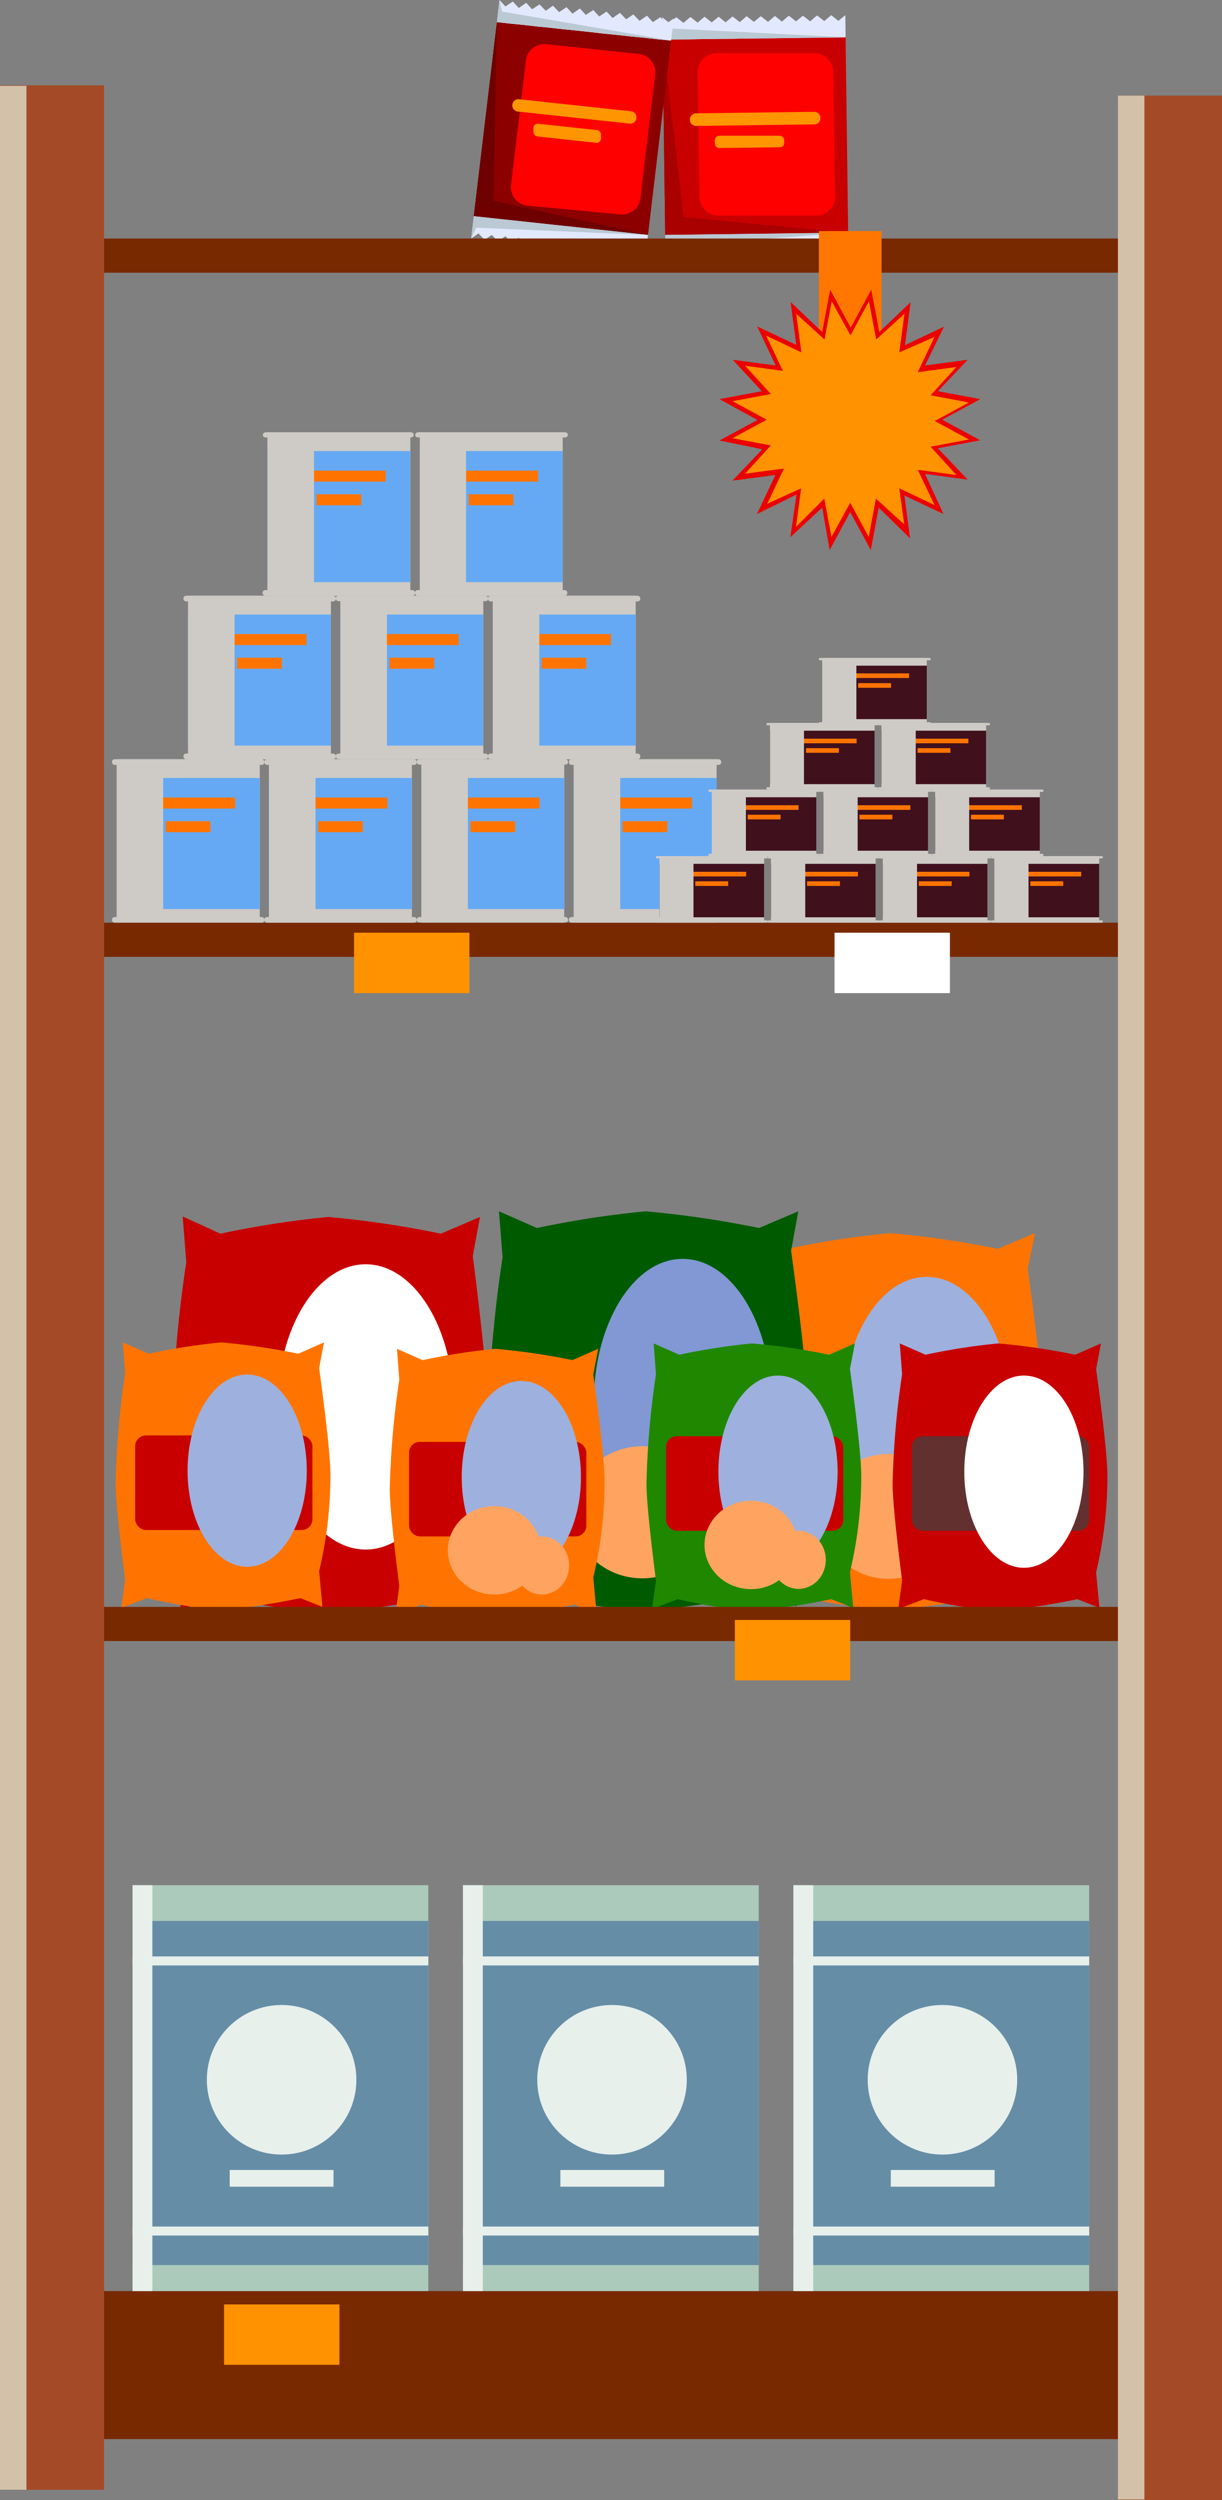<svg xmlns="http://www.w3.org/2000/svg" viewBox="0 0 47.56 97.27"><rect x="0" y="0" width="47.56" height="97.27" fill="#808080" stroke="none"/><title>Depositphotos_105946282_01</title><g data-name="Layer 2" style="isolation:isolate"><path fill="#c90000" d="M33.01 9.05l-7.12.09-.1-7.6 7.12-.09.1 7.6z"/><path fill="#e2e8fe" d="M32.63.81l-.28-.22-.27.23L31.8.6l-.27.23-.28-.22-.27.22-.28-.22-.27.23-.27-.22-.27.23-.28-.22-.27.22-.28-.22-.27.23-.28-.22-.27.23-.27-.22-.27.22-.28-.22-.27.23-.28-.22-.27.23-.28-.22-.27.22-.28-.22.02.87.54-.01h.55l.55-.01.55-.01h.55l.54-.01.55-.01h.55l.55-.01.55-.01h.54l.55-.01.55-.01-.01-.86-.27.22z"/><path fill="#e2e8fe" d="M32.75 9.7l-.27.23-.28-.22-.27.22-.28-.22-.27.23-.28-.22-.27.23-.28-.22-.27.22-.27-.22-.27.23-.28-.22-.27.23-.28-.22-.27.22-.28-.22-.27.23-.27-.22-.27.23-.28-.22-.27.22-.28-.22-.27.23-.28-.22-.27.23-.01-.87.55-.01h.54l.55-.01h.55l.55-.01.55-.01h.55l.54-.01.55-.01.55-.01h.55l.54-.01.55-.01.01.87-.27-.22z"/><path d="M31.77 8.39h-3.8a.74.74 0 0 1-.75-.73l-.07-4.84a.74.74 0 0 1 .73-.75h3.8a.74.74 0 0 1 .75.73l.07 4.84a.74.74 0 0 1-.73.75z" style="mix-blend-mode:soft-light" fill="red"/><path fill="#a90000" d="M25.79 1.54l.82 6.91 6.4.6-7.12.09-.1-7.6z"/><path fill="#bac9d3" d="M25.77.67l.18.43 6.96.35-7.12.09-.02-.87z"/><path fill="#bac9d3" d="M25.9 10.01l.16-.44 6.95-.52-7.12.09.01.87z"/><path d="M31.69 4.84l-4.59.06a.24.24 0 0 1-.25-.24.24.24 0 0 1 .24-.25l4.59-.06a.24.24 0 0 1 .25.24.24.24 0 0 1-.24.25z" fill="#ff9500"/><path d="M30.38 5.73L28 5.76a.18.18 0 0 1-.18-.18v-.12a.18.18 0 0 1 .18-.18h2.34a.18.18 0 0 1 .18.18v.13a.18.18 0 0 1-.14.14z" fill="#ff9500"/><path fill="#8d0000" d="M25.22 9.14l-6.78-.73.9-7.55 6.78.72-.9 7.56z"/><path fill="#e2e8fe" d="M25.93.92L25.7.67l-.29.19-.23-.25-.29.2-.24-.25-.28.19-.24-.25-.29.2-.23-.25-.29.19-.23-.25-.29.19-.23-.25-.29.2-.23-.25-.29.19-.24-.25-.28.2L21 .17l-.29.19-.23-.25-.29.2-.23-.25-.29.19-.23-.25-.1.86.52.06.52.05.52.06.52.05.52.06.52.05.53.06.52.06.52.05.52.06.52.05.52.06.53.05.1-.86-.29.2z"/><path fill="#e2e8fe" d="M24.88 9.75l-.29.19-.23-.25-.29.2-.23-.25-.29.19-.23-.25-.29.2-.23-.25-.29.19-.24-.25-.28.2-.24-.25-.28.19-.24-.25-.29.19-.23-.25-.29.2-.23-.25-.29.19-.23-.25-.29.2-.24-.25-.28.19-.24-.25-.28.2.1-.87.52.06.52.06.52.05.52.06.53.05.52.06.52.05.52.06.52.06.52.05.53.06.52.05.52.06-.1.86-.24-.25z"/><path d="M24.12 8.34L20.53 8a.72.72 0 0 1-.64-.8l.58-4.85a.72.72 0 0 1 .79-.63l3.6.38a.72.72 0 0 1 .64.8l-.58 4.85a.72.72 0 0 1-.8.59z" style="mix-blend-mode:soft-light" fill="red"/><path fill="#6f0000" d="M19.34.86l-.13 6.95 6.01 1.33-6.78-.73.9-7.55z"/><path fill="#bac9d3" d="M19.44 0l.1.45 6.58 1.13-6.78-.72.1-.86z"/><path fill="#bac9d3" d="M18.34 9.28l.2-.42 6.68.28-6.78-.73-.1.87z"/><path d="M24.51 4.81l-4.36-.47a.24.24 0 0 1-.21-.27.24.24 0 0 1 .26-.21l4.36.47a.24.24 0 0 1 .21.27.24.24 0 0 1-.26.21z" fill="#ff9500"/><path d="M23.15 5.55l-2.23-.24a.18.18 0 0 1-.16-.2v-.14a.18.18 0 0 1 .24-.15l2.23.24a.18.18 0 0 1 .16.2v.14a.18.18 0 0 1-.24.15z" fill="#ff9500"/><path d="M18.58 62.6l-1.28-.51a39.44 39.44 0 0 1-4.7.69 34.88 34.88 0 0 1-4.15-.69L7 62.65 7.25 61s-.55-4.16-.55-5.55a49.3 49.3 0 0 1 .55-6.34l-.14-1.78 1.47.67a36.74 36.74 0 0 1 4.2-.65 38.33 38.33 0 0 1 4.38.65l1.52-.65-.28 1.52s.6 4.58.6 6.13a23.76 23.76 0 0 1-.65 5.58z" fill="#c90000"/><rect x="7.75" y="52.7" width="10.23" height="5.46" rx=".63" ry=".63" fill="#633030"/><ellipse cx="14.23" cy="54.74" rx="3.43" ry="5.55" style="mix-blend-mode:soft-light" fill="#fff"/><path d="M40.21 62.46L39 62a37.6 37.6 0 0 1-4.48.66 33.25 33.25 0 0 1-4-.66l-1.35.53.21-1.57s-.53-4-.53-5.29a47 47 0 0 1 .53-6l-.13-1.69 1.4.61a35 35 0 0 1 4-.61 36.54 36.54 0 0 1 4.18.61l1.45-.61-.28 1.39s.62 4.38.62 5.85a22.64 22.64 0 0 1-.62 5.31z" fill="#ff7400"/><ellipse cx="37.28" cy="52.94" rx="1.5" ry="1.6" fill="#ffa460"/><rect x="29.9" y="53.03" width="9.75" height="5.2" rx=".6" ry=".6" fill="#c90000"/><ellipse cx="36.07" cy="54.97" rx="3.27" ry="5.29" style="mix-blend-mode:soft-light" fill="#9eb0de"/><ellipse cx="34.58" cy="59" rx="2.56" ry="2.43" fill="#ffa460"/><ellipse cx="37.2" cy="59.83" rx="1.5" ry="1.6" fill="#ffa460"/><path d="M31 62.5l-1.34-.5a39.75 39.75 0 0 1-4.74.7 35.16 35.16 0 0 1-4.18-.7l-1.43.56.22-1.66S19 56.71 19 55.3a49.65 49.65 0 0 1 .56-6.38l-.14-1.79 1.48.65a37 37 0 0 1 4.23-.65 38.6 38.6 0 0 1 4.41.65l1.53-.65-.28 1.53s.65 4.63.65 6.18a23.94 23.94 0 0 1-.65 5.62z" fill="#005b00"/><ellipse cx="27.85" cy="52.43" rx="1.58" ry="1.69" fill="#ffa460"/><ellipse cx="26.57" cy="54.58" rx="3.46" ry="5.6" style="mix-blend-mode:soft-light" fill="#8198d4"/><ellipse cx="25" cy="58.84" rx="2.71" ry="2.57" fill="#ffa460"/><ellipse cx="27.76" cy="59.72" rx="1.58" ry="1.69" fill="#ffa460"/><path d="M12.55 62.52l-.86-.34a26.6 26.6 0 0 1-3.17.47 23.54 23.54 0 0 1-2.8-.47l-1 .38.15-1.11s-.37-2.8-.37-3.75a33.24 33.24 0 0 1 .37-4.27l-.09-1.2 1 .44a24.78 24.78 0 0 1 2.83-.44 25.86 25.86 0 0 1 3 .44l1-.44-.19 1s.44 3.1.44 4.14a16 16 0 0 1-.44 3.76z" fill="#ff7400"/><rect x="5.26" y="55.85" width="6.9" height="3.68" rx=".42" ry=".42" fill="#c90000"/><ellipse cx="9.62" cy="57.22" rx="2.32" ry="3.74" style="mix-blend-mode:soft-light" fill="#9eb0de"/><path d="M42.79 62.56l-.86-.34a26.61 26.61 0 0 1-3.17.47 23.53 23.53 0 0 1-2.8-.47l-1 .38.15-1.11s-.37-2.8-.37-3.75a33.24 33.24 0 0 1 .37-4.27l-.09-1.2 1 .44a24.76 24.76 0 0 1 2.83-.44 25.84 25.84 0 0 1 3 .44l1-.44-.19 1s.44 3.1.44 4.14a16 16 0 0 1-.44 3.76z" fill="#c90000"/><rect x="35.49" y="55.88" width="6.9" height="3.68" rx=".42" ry=".42" fill="#633030"/><ellipse cx="39.85" cy="57.26" rx="2.32" ry="3.74" style="mix-blend-mode:soft-light" fill="#fff"/><path d="M23.22 62.77l-.86-.34a26.6 26.6 0 0 1-3.17.47 23.54 23.54 0 0 1-2.8-.47l-1 .38.15-1.11s-.37-2.8-.37-3.75a33.24 33.24 0 0 1 .37-4.27l-.09-1.2 1 .44a24.78 24.78 0 0 1 2.83-.44 25.86 25.86 0 0 1 3 .44l1-.44-.19 1s.44 3.1.44 4.14a16 16 0 0 1-.44 3.76z" fill="#ff7400"/><ellipse cx="21.14" cy="56.03" rx="1.06" ry="1.13" fill="#ffa460"/><rect x="15.92" y="56.1" width="6.9" height="3.68" rx=".42" ry=".42" fill="#c90000"/><ellipse cx="20.29" cy="57.47" rx="2.32" ry="3.74" style="mix-blend-mode:soft-light" fill="#9eb0de"/><ellipse cx="19.24" cy="60.32" rx="1.81" ry="1.72" fill="#ffa460"/><ellipse cx="21.09" cy="60.91" rx="1.06" ry="1.13" fill="#ffa460"/><path d="M33.21 62.56l-.86-.34a26.61 26.61 0 0 1-3.17.47 23.53 23.53 0 0 1-2.8-.47l-1 .38.15-1.11s-.37-2.8-.37-3.75a33.23 33.23 0 0 1 .37-4.27l-.09-1.2 1 .44a24.76 24.76 0 0 1 2.83-.44 25.84 25.84 0 0 1 3 .44l1-.44-.19 1s.44 3.1.44 4.14a16 16 0 0 1-.44 3.76z" fill="#1f8800"/><ellipse cx="31.14" cy="55.82" rx="1.06" ry="1.13" fill="#ffa460"/><rect x="25.92" y="55.88" width="6.9" height="3.68" rx=".42" ry=".42" fill="#c90000"/><ellipse cx="30.28" cy="57.26" rx="2.32" ry="3.74" style="mix-blend-mode:soft-light" fill="#9eb0de"/><ellipse cx="29.23" cy="60.11" rx="1.81" ry="1.72" fill="#ffa460"/><ellipse cx="31.08" cy="60.69" rx="1.06" ry="1.13" fill="#ffa460"/><path fill="#792900" d="M4.05 9.28h39.47v1.33H4.05z"/><path fill="#792900" d="M4.05 35.9h39.47v1.33H4.05z"/><path fill="#792900" d="M4.05 62.52h39.47v1.33H4.05z"/><path fill="#792900" d="M4.05 89.14h39.47v5.76H4.05z"/><path fill="#cecbc6" d="M4.55 29.54h5.56v6.36H4.55z"/><path fill="#65a9f4" d="M4.55 30.27h5.56v5.1H4.55z"/><rect x="4.36" y="29.54" width="5.93" height=".22" rx=".1" ry=".1" fill="#cecbc6"/><path fill="#ff7400" d="M5.74 31.03h3.41v.43H5.74z"/><path fill="#ff7400" d="M6.45 31.95h1.74v.43H6.45z"/><rect x="4.36" y="35.68" width="5.93" height=".22" rx=".1" ry=".1" fill="#cecbc6"/><path style="mix-blend-mode:multiply" fill="#cecbc6" d="M10.1 35.68H4.54v-5.92h5.56L6.35 30v5.44l3.75.24z"/><path fill="#cecbc6" d="M10.47 29.54h5.56v6.36h-5.56z"/><path fill="#65a9f4" d="M10.47 30.27h5.56v5.1h-5.56z"/><rect x="10.29" y="29.54" width="5.93" height=".22" rx=".1" ry=".1" fill="#cecbc6"/><path fill="#ff7400" d="M11.67 31.03h3.41v.43h-3.41z"/><path fill="#ff7400" d="M12.38 31.95h1.74v.43h-1.74z"/><rect x="10.29" y="35.68" width="5.93" height=".22" rx=".1" ry=".1" fill="#cecbc6"/><path style="mix-blend-mode:multiply" fill="#cecbc6" d="M16.03 35.68h-5.56v-5.92h5.56l-3.75.24v5.44l3.75.24z"/><path fill="#cecbc6" d="M16.4 29.54h5.56v6.36H16.4z"/><path fill="#65a9f4" d="M16.4 30.27h5.56v5.1H16.4z"/><path d="M16.32 29.54H22a.11.11 0 0 1 .11.11.1.1 0 0 1-.1.1h-5.69a.1.1 0 0 1-.1-.1.1.1 0 0 1 .1-.11z" fill="#cecbc6"/><path fill="#ff7400" d="M17.59 31.03H21v.43h-3.41z"/><path fill="#ff7400" d="M18.31 31.95h1.74v.43h-1.74z"/><path d="M16.32 35.68H22a.11.11 0 0 1 .11.11.1.1 0 0 1-.1.1h-5.69a.1.1 0 0 1-.1-.1.1.1 0 0 1 .1-.11z" fill="#cecbc6"/><path style="mix-blend-mode:multiply" fill="#cecbc6" d="M21.95 35.68H16.4v-5.92h5.55l-3.74.24v5.44l3.74.24z"/><path fill="#cecbc6" d="M7.32 23.18h5.56v6.36H7.32z"/><path fill="#65a9f4" d="M7.32 23.91h5.56v5.1H7.32z"/><rect x="7.14" y="23.18" width="5.93" height=".22" rx=".1" ry=".1" fill="#cecbc6"/><path fill="#ff7400" d="M8.52 24.67h3.41v.43H8.52z"/><path fill="#ff7400" d="M9.23 25.59h1.74v.43H9.23z"/><rect x="7.14" y="29.32" width="5.93" height=".22" rx=".1" ry=".1" fill="#cecbc6"/><path style="mix-blend-mode:multiply" fill="#cecbc6" d="M12.88 29.32H7.32V23.4h5.56l-3.75.24v5.44l3.75.24z"/><path fill="#cecbc6" d="M13.25 23.18h5.56v6.36h-5.56z"/><path fill="#65a9f4" d="M13.25 23.91h5.56v5.1h-5.56z"/><path d="M13.17 23.18h5.72a.11.11 0 0 1 .11.11.1.1 0 0 1-.1.1h-5.73a.1.1 0 0 1-.1-.1.1.1 0 0 1 .1-.11z" fill="#cecbc6"/><path fill="#ff7400" d="M14.44 24.67h3.41v.43h-3.41z"/><path fill="#ff7400" d="M15.16 25.59h1.74v.43h-1.74z"/><path d="M13.17 29.32h5.72a.11.11 0 0 1 .11.11.1.1 0 0 1-.1.1h-5.73a.1.1 0 0 1-.1-.1.1.1 0 0 1 .1-.11z" fill="#cecbc6"/><path style="mix-blend-mode:multiply" fill="#cecbc6" d="M18.81 29.32h-5.56V23.4h5.56l-3.75.24v5.44l3.75.24z"/><path fill="#cecbc6" d="M10.41 16.82h5.56v6.36h-5.56z"/><path fill="#65a9f4" d="M10.41 17.55h5.56v5.1h-5.56z"/><path d="M10.33 16.82H16a.1.1 0 0 1 .1.1.1.1 0 0 1-.1.1h-5.67a.1.1 0 0 1-.1-.1.11.11 0 0 1 .1-.1z" fill="#cecbc6"/><path fill="#ff7400" d="M11.6 18.31h3.41v.43H11.6z"/><path fill="#ff7400" d="M12.32 19.23h1.74v.43h-1.74z"/><rect x="10.22" y="22.96" width="5.93" height=".22" rx=".1" ry=".1" fill="#cecbc6"/><path style="mix-blend-mode:multiply" fill="#cecbc6" d="M15.96 22.96h-5.55v-5.92h5.55l-3.74.24v5.44l3.74.24z"/><path fill="#cecbc6" d="M16.34 16.82h5.56v6.36h-5.56z"/><path fill="#65a9f4" d="M16.34 17.55h5.56v5.1h-5.56z"/><path d="M16.26 16.82H22a.1.1 0 0 1 .1.1.1.1 0 0 1-.1.1h-5.74a.1.1 0 0 1-.1-.1.11.11 0 0 1 .1-.1z" fill="#cecbc6"/><path fill="#ff7400" d="M17.53 18.31h3.41v.43h-3.41z"/><path fill="#ff7400" d="M18.24 19.23h1.74v.43h-1.74z"/><rect x="16.15" y="22.96" width="5.93" height=".22" rx=".1" ry=".1" fill="#cecbc6"/><path style="mix-blend-mode:multiply" fill="#cecbc6" d="M21.89 22.96h-5.55v-5.92h5.55l-3.75.24v5.44l3.75.24z"/><path fill="#cecbc6" d="M19.18 23.18h5.56v6.36h-5.56z"/><path fill="#65a9f4" d="M19.18 23.91h5.56v5.1h-5.56z"/><rect x="18.99" y="23.18" width="5.93" height=".22" rx=".1" ry=".1" fill="#cecbc6"/><path fill="#ff7400" d="M20.37 24.67h3.41v.43h-3.41z"/><path fill="#ff7400" d="M21.08 25.59h1.74v.43h-1.74z"/><rect x="18.99" y="29.32" width="5.93" height=".22" rx=".1" ry=".1" fill="#cecbc6"/><path style="mix-blend-mode:multiply" fill="#cecbc6" d="M24.73 29.32h-5.55V23.4h5.55l-3.74.24v5.44l3.74.24z"/><path fill="#cecbc6" d="M22.33 29.54h5.56v6.36h-5.56z"/><path fill="#65a9f4" d="M22.33 30.27h5.56v5.1h-5.56z"/><rect x="22.14" y="29.54" width="5.93" height=".22" rx=".1" ry=".1" fill="#cecbc6"/><path fill="#ff7400" d="M23.52 31.03h3.41v.43h-3.41z"/><path fill="#ff7400" d="M24.23 31.95h1.74v.43h-1.74z"/><rect x="22.14" y="35.68" width="5.93" height=".22" rx=".1" ry=".1" fill="#cecbc6"/><path style="mix-blend-mode:multiply" fill="#cecbc6" d="M27.88 35.68h-5.55v-5.92h5.55l-3.74.24v5.44l3.74.24z"/><path fill="#cecbc6" d="M25.67 33.31h4.07v2.59h-4.07z"/><path fill="#40101d" d="M25.67 33.61h4.07v2.08h-4.07z"/><rect x="25.53" y="33.31" width="4.35" height=".09" rx=".03" ry=".03" fill="#cecbc6"/><path fill="#ff7400" d="M26.54 33.92h2.5v.18h-2.5z"/><path fill="#ff7400" d="M27.06 34.29h1.28v.18h-1.28z"/><rect x="25.53" y="35.81" width="4.35" height=".09" rx=".03" ry=".03" fill="#cecbc6"/><path style="mix-blend-mode:multiply" fill="#cecbc6" d="M29.74 35.81h-4.07V33.4h4.07l-2.75.1v2.22l2.75.09z"/><path fill="#cecbc6" d="M30.01 33.31h4.07v2.59h-4.07z"/><path fill="#40101d" d="M30.01 33.61h4.07v2.08h-4.07z"/><rect x="29.88" y="33.31" width="4.35" height=".09" rx=".03" ry=".03" fill="#cecbc6"/><path fill="#ff7400" d="M30.89 33.92h2.5v.18h-2.5z"/><path fill="#ff7400" d="M31.41 34.29h1.28v.18h-1.28z"/><rect x="29.88" y="35.81" width="4.35" height=".09" rx=".03" ry=".03" fill="#cecbc6"/><path style="mix-blend-mode:multiply" fill="#cecbc6" d="M34.09 35.81h-4.08V33.4h4.08l-2.75.1v2.22l2.75.09z"/><path fill="#cecbc6" d="M34.36 33.31h4.07v2.59h-4.07z"/><path fill="#40101d" d="M34.36 33.61h4.07v2.08h-4.07z"/><rect x="34.22" y="33.31" width="4.35" height=".09" rx=".03" ry=".03" fill="#cecbc6"/><path fill="#ff7400" d="M35.23 33.92h2.5v.18h-2.5z"/><path fill="#ff7400" d="M35.76 34.29h1.28v.18h-1.28z"/><rect x="34.22" y="35.81" width="4.35" height=".09" rx=".03" ry=".03" fill="#cecbc6"/><path style="mix-blend-mode:multiply" fill="#cecbc6" d="M38.43 35.81h-4.07V33.4h4.07l-2.74.1v2.22l2.74.09z"/><path fill="#cecbc6" d="M27.7 30.72h4.07v2.59H27.7z"/><path fill="#40101d" d="M27.7 31.02h4.07v2.08H27.7z"/><rect x="27.57" y="30.72" width="4.35" height=".09" rx=".03" ry=".03" fill="#cecbc6"/><path fill="#ff7400" d="M28.58 31.33h2.5v.18h-2.5z"/><path fill="#ff7400" d="M29.1 31.7h1.28v.18H29.1z"/><rect x="27.57" y="33.22" width="4.35" height=".09" rx=".03" ry=".03" fill="#cecbc6"/><path style="mix-blend-mode:multiply" fill="#cecbc6" d="M31.78 33.22H27.7v-2.41h4.08l-2.75.1v2.22l2.75.09z"/><path fill="#cecbc6" d="M32.05 30.72h4.07v2.59h-4.07z"/><path fill="#40101d" d="M32.05 31.02h4.07v2.08h-4.07z"/><rect x="31.91" y="30.72" width="4.35" height=".09" rx=".03" ry=".03" fill="#cecbc6"/><path fill="#ff7400" d="M32.93 31.33h2.5v.18h-2.5z"/><path fill="#ff7400" d="M33.45 31.7h1.28v.18h-1.28z"/><rect x="31.91" y="33.22" width="4.35" height=".09" rx=".03" ry=".03" fill="#cecbc6"/><path style="mix-blend-mode:multiply" fill="#cecbc6" d="M36.12 33.22h-4.07v-2.41h4.07l-2.74.1v2.22l2.74.09z"/><path fill="#cecbc6" d="M29.97 28.13h4.07v2.59h-4.07z"/><path fill="#40101d" d="M29.97 28.43h4.07v2.08h-4.07z"/><rect x="29.83" y="28.13" width="4.35" height=".09" rx=".03" ry=".03" fill="#cecbc6"/><path fill="#ff7400" d="M30.84 28.74h2.5v.18h-2.5z"/><path fill="#ff7400" d="M31.37 29.11h1.28v.18h-1.28z"/><rect x="29.83" y="30.63" width="4.35" height=".09" rx=".03" ry=".03" fill="#cecbc6"/><path style="mix-blend-mode:multiply" fill="#cecbc6" d="M34.04 30.63h-4.07v-2.41h4.07l-2.75.1v2.21l2.75.1z"/><path fill="#cecbc6" d="M32 25.6h4.07v2.59H32z"/><path fill="#40101d" d="M32 25.9h4.07v2.08H32z"/><rect x="31.87" y="25.6" width="4.35" height=".09" rx=".03" ry=".03" fill="#cecbc6"/><path fill="#ff7400" d="M32.88 26.2h2.5v.18h-2.5z"/><path fill="#ff7400" d="M33.4 26.58h1.28v.18H33.4z"/><rect x="31.87" y="28.1" width="4.35" height=".09" rx=".03" ry=".03" fill="#cecbc6"/><path style="mix-blend-mode:multiply" fill="#cecbc6" d="M36.08 28.1H32v-2.41h4.08l-2.75.1V28l2.75.1z"/><path fill="#cecbc6" d="M34.31 28.13h4.07v2.59h-4.07z"/><path fill="#40101d" d="M34.31 28.43h4.07v2.08h-4.07z"/><rect x="34.18" y="28.13" width="4.35" height=".09" rx=".03" ry=".03" fill="#cecbc6"/><path fill="#ff7400" d="M35.19 28.74h2.5v.18h-2.5z"/><path fill="#ff7400" d="M35.71 29.11h1.28v.18h-1.28z"/><rect x="34.18" y="30.63" width="4.35" height=".09" rx=".03" ry=".03" fill="#cecbc6"/><path style="mix-blend-mode:multiply" fill="#cecbc6" d="M38.39 30.63h-4.08v-2.41h4.08l-2.75.1v2.21l2.75.1z"/><path fill="#cecbc6" d="M36.4 30.72h4.07v2.59H36.4z"/><path fill="#40101d" d="M36.4 31.02h4.07v2.08H36.4z"/><rect x="36.26" y="30.72" width="4.35" height=".09" rx=".03" ry=".03" fill="#cecbc6"/><path fill="#ff7400" d="M37.27 31.33h2.5v.18h-2.5z"/><path fill="#ff7400" d="M37.79 31.7h1.28v.18h-1.28z"/><rect x="36.26" y="33.22" width="4.35" height=".09" rx=".03" ry=".03" fill="#cecbc6"/><path style="mix-blend-mode:multiply" fill="#cecbc6" d="M40.47 33.22H36.4v-2.41h4.07l-2.75.1v2.22l2.75.09z"/><path fill="#cecbc6" d="M38.71 33.31h4.07v2.59h-4.07z"/><path fill="#40101d" d="M38.71 33.61h4.07v2.08h-4.07z"/><rect x="38.57" y="33.31" width="4.35" height=".09" rx=".03" ry=".03" fill="#cecbc6"/><path fill="#ff7400" d="M39.58 33.92h2.5v.18h-2.5z"/><path fill="#ff7400" d="M40.1 34.29h1.28v.18H40.1z"/><rect x="38.57" y="35.81" width="4.35" height=".09" rx=".03" ry=".03" fill="#cecbc6"/><path style="mix-blend-mode:multiply" fill="#cecbc6" d="M42.78 35.81H38.7V33.4h4.08l-2.75.1v2.22l2.75.09z"/><path fill="#accabb" d="M5.16 73.35h11.51v15.79H5.16z"/><path fill="#658da6" d="M5.16 74.74h11.51v13.39H5.16z"/><path style="mix-blend-mode:multiply" fill="#e8f0ec" d="M5.16 73.35h.77v15.79h-.77z"/><path fill="#e8f0ec" d="M5.16 76.12h11.51v.35H5.16z"/><path fill="#e8f0ec" d="M5.16 86.63h11.51v.35H5.16z"/><circle cx="10.96" cy="80.92" r="2.91" fill="#e8f0ec"/><path fill="#e8f0ec" d="M8.94 84.43h4.04v.65H8.94z"/><path fill="#accabb" d="M18.02 73.35h11.51v15.79H18.02z"/><path fill="#658da6" d="M18.02 74.74h11.51v13.39H18.02z"/><path style="mix-blend-mode:multiply" fill="#e8f0ec" d="M18.02 73.35h.77v15.79h-.77z"/><path fill="#e8f0ec" d="M18.02 76.12h11.51v.35H18.02z"/><path fill="#e8f0ec" d="M18.02 86.63h11.51v.35H18.02z"/><circle cx="23.82" cy="80.92" r="2.91" fill="#e8f0ec"/><path fill="#e8f0ec" d="M21.81 84.43h4.04v.65h-4.04z"/><path fill="#accabb" d="M30.88 73.35h11.51v15.79H30.88z"/><path fill="#658da6" d="M30.88 74.74h11.51v13.39H30.88z"/><path style="mix-blend-mode:multiply" fill="#e8f0ec" d="M30.88 73.35h.77v15.79h-.77z"/><path fill="#e8f0ec" d="M30.88 76.12h11.51v.35H30.88z"/><path fill="#e8f0ec" d="M30.88 86.63h11.51v.35H30.88z"/><circle cx="36.68" cy="80.92" r="2.91" fill="#e8f0ec"/><path fill="#e8f0ec" d="M34.67 84.43h4.04v.65h-4.04z"/><path fill="#ff9200" d="M28.6 63.03h4.49v2.35H28.6z"/><path fill="#fff" d="M32.48 36.29h4.49v2.35h-4.49z"/><path fill="#ff9200" d="M13.78 36.29h4.49v2.35h-4.49z"/><path fill="#f70" d="M31.87 8.99h2.44v7.96h-2.44z"/><path fill="#ff9200" d="M33.09 12.91l.76-1.4.3 1.57 1.16-1.1-.21 1.59 1.44-.69-.69 1.44 1.59-.2-1.1 1.16 1.57.29-1.4.76 1.4.77-1.57.29 1.1 1.16-1.59-.21.69 1.45-1.44-.69.21 1.58-1.16-1.1-.3 1.58-.76-1.41-.76 1.41-.3-1.58-1.16 1.1.21-1.58-1.44.69.68-1.45-1.58.21 1.1-1.16-1.57-.29 1.4-.77-1.4-.76 1.57-.29-1.1-1.16 1.58.2-.68-1.44 1.44.69-.21-1.59 1.16 1.1.3-1.57.76 1.4z"/><path d="M33.89 21.4l-.8-1.48-.8 1.48-.29-1.65-1.24 1.15.24-1.66-1.54.76.72-1.52-1.67.22 1.16-1.22-1.67-.34 1.48-.8-1.48-.81 1.65-.31L28.52 14l1.67.22-.72-1.52 1.52.72-.22-1.67L32 12.92l.31-1.65.8 1.48.8-1.48.31 1.65 1.22-1.16-.22 1.67 1.52-.72-.74 1.51 1.66-.22-1.16 1.22 1.65.31-1.48.8 1.48.8-1.65.31 1.16 1.22-1.66-.22.72 1.56-1.52-.72.22 1.67-1.22-1.2zm-1.81-2l.28 1.49.73-1.33.72 1.33.28-1.49 1.1 1L35 19l1.37.65-.65-1.37 1.5.2-1-1.1 1.49-.28-1.33-.72 1.33-.72-1.49-.28 1-1.1-1.5.2.65-1.37-1.37.6.2-1.5-1.1 1-.28-1.49-.72 1.33-.73-1.33-.28 1.49-1.1-1 .2 1.5-1.37-.65.65 1.37-1.47-.2 1 1.1-1.49.28 1.33.72-1.33.72 1.49.28-1 1.1 1.51-.2-.65 1.37 1.32-.6-.2 1.5z" fill="#eb0000"/><path fill="#ff9200" d="M8.72 89.66h4.49v2.35H8.72z"/><path fill="#a44a26" d="M0 3.32h4.05v93.55H0z"/><path style="mix-blend-mode:multiply" fill="#d3c2a9" d="M0 3.34h1.03v93.53H0z"/><path fill="#a44a26" d="M43.51 3.72h4.05v93.55h-4.05z"/><path style="mix-blend-mode:multiply" fill="#d3c2a9" d="M43.51 3.72h1.03v93.53h-1.03z"/></g></svg>